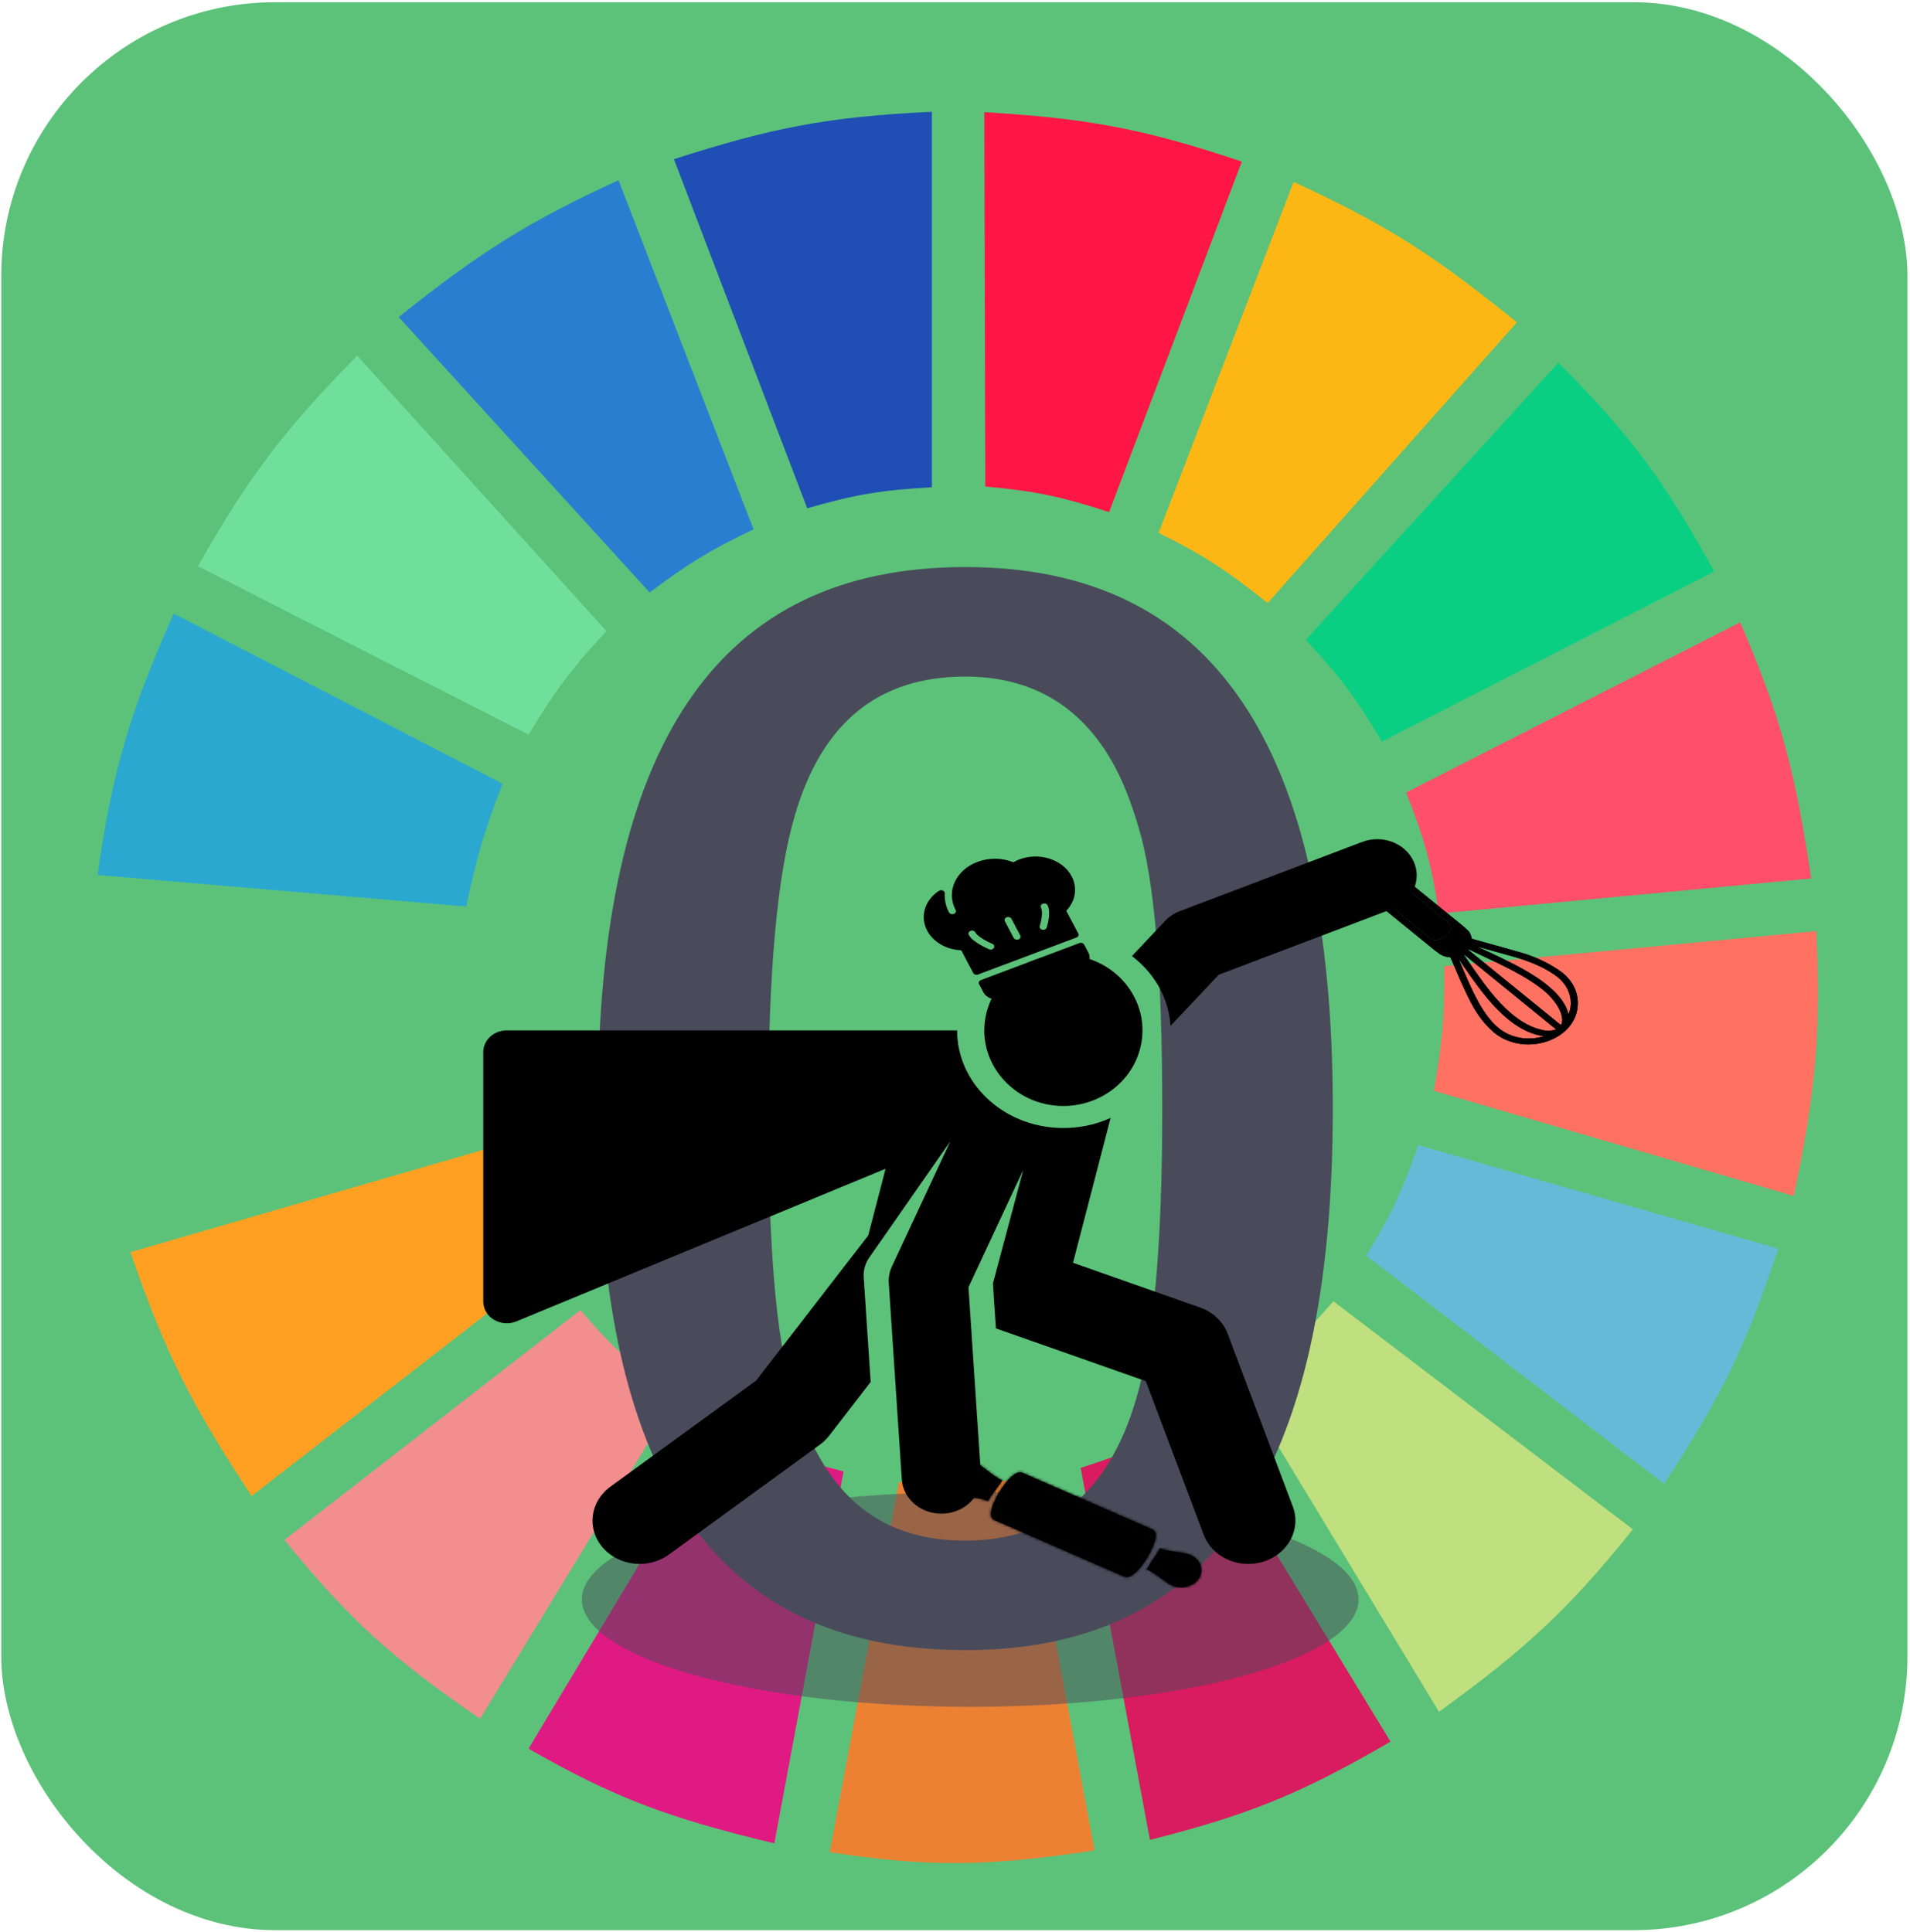 <svg width="687" height="695" viewBox="0 0 687 695" fill="none" xmlns="http://www.w3.org/2000/svg">
<rect x="0.449" y="0.799" width="685.626" height="693.507" rx="98.51" fill="#5CC279"/>
<g clip-path="url(#clip0)">
<path d="M290.345 182.841L242.406 57.257C277.217 46.08 297.373 41.991 335.171 40.218V175.268C317.205 176.276 307.362 177.897 290.345 182.841Z" fill="#1F4EB4"/>
<path d="M354.397 175.006L354.029 40.349C390.48 42.556 410.741 46.058 446.658 58.13L398.924 184.216C381.795 178.632 372.032 176.571 354.397 175.006Z" fill="#FF1546"/>
<path d="M416.729 191.676L465.29 65.461C499.816 81.214 516.964 92.816 545.603 115.947L455.951 216.919C441.932 205.714 433.548 199.974 416.729 191.676Z" fill="#FDB714"/>
<path d="M469.646 230.172L560.543 130.462C587.208 157.203 599.113 173.845 616.575 205.56L497.04 266.774C487.808 251.279 481.935 243.168 469.646 230.172Z" fill="#0ACF83"/>
<path d="M505.756 285.076L625.914 223.861C640.803 258.252 645.887 278.59 651.439 315.998L517.585 328.62C514.96 311.159 512.368 301.634 505.756 285.076Z" fill="#FF4F6A"/>
<path d="M515.715 392.359C518.712 375.592 519.667 365.848 519.45 347.552L653.305 334.931C654.967 371.617 653.141 392.465 645.211 430.223L515.715 392.359Z" fill="#FF7262"/>
<path d="M491.434 451.68C500.211 437.264 504.343 428.595 510.111 411.922L639.608 449.156C628.021 484.179 619.029 502.696 598.517 533.72L491.434 451.68Z" fill="#65BBD7"/>
<path d="M587.317 550.128L479.611 468.088C467.777 481.583 460.665 488.459 447.236 499.642L517.588 615.76C548.743 593.181 564.189 578.944 587.317 550.128Z" fill="#C0DF7E"/>
<path d="M500.149 626.488L429.797 511.001C414.534 518.714 405.595 522.528 388.707 528.04L413.61 661.828C449.288 652.834 468.248 645.059 500.149 626.488Z" fill="#D91B5F"/>
<path d="M323.337 533.089C341.083 534.251 351.034 533.904 368.785 531.827L393.688 665.615C355.625 671.35 334.71 671.821 298.434 666.246L323.337 533.089Z" fill="#EC8134"/>
<path d="M190.111 629.012L259.84 512.894C275.649 521.163 285.239 524.682 303.421 529.302L278.518 663.09C240.874 654.048 221.289 646.9 190.111 629.012Z" fill="#E01A83"/>
<path d="M102.322 553.914L208.783 471.243C220.655 485.212 228.376 491.876 243.025 502.797L172.674 618.284C141.88 596.999 126.108 583.334 102.322 553.914Z" fill="#F28E8E"/>
<path d="M90.499 538.137C69.322 505.985 59.44 486.952 46.918 450.418L175.169 413.184C181.575 430.434 186.433 439.77 196.337 456.097L90.499 538.137Z" fill="#FFA023"/>
<path d="M41.932 431.485C33.693 394.963 31.461 373.777 33.216 334.3L165.825 346.921C165.486 366.472 166.53 376.635 170.183 393.621L41.932 431.485Z" fill="#5CC279"/>
<path d="M35.082 314.736L167.692 326.096C171.371 308.699 174.129 299.016 180.766 281.92L62.476 220.706C46.754 256.166 40.52 276.696 35.082 314.736Z" fill="#2AA8D0"/>
<path d="M71.191 203.667C89.728 171.033 102.355 154.526 128.469 127.938L218.12 227.017C205.989 239.983 199.87 248.155 190.104 264.25L71.191 203.667Z" fill="#70DF9C"/>
<path d="M233.684 213.133C247.134 202.995 255.227 197.92 271.039 190.414L222.478 64.83C190.878 79.344 173.528 89.97 143.41 114.054L233.684 213.133Z" fill="#2A7ED0"/>
<ellipse opacity="0.5" cx="348.98" cy="575.339" rx="139.691" ry="38.649" fill="#494B5B"/>
<path fill-rule="evenodd" clip-rule="evenodd" d="M347.202 203.975C258.257 203.975 215.02 267.469 215.02 398.086C215.02 496.607 235.589 593.58 347.202 593.58C436.147 593.58 479.384 529.904 479.384 398.915C479.384 267.741 436.147 203.975 347.202 203.975ZM284.87 500.198C294.095 530.91 310.378 554.181 347.202 554.181C378.07 554.181 398.734 537.072 408.622 503.333C414.962 482.137 418.045 447.98 418.045 398.915C418.045 349.827 415.261 316.697 409.531 297.623C405.06 282.786 393.182 243.374 347.202 243.374C316.292 243.374 295.745 259.579 285.908 293.291C279.564 314.619 276.359 349.786 276.359 398.916C276.359 448.067 279.144 481.199 284.87 500.198Z" fill="#494B5B"/>
<path fill-rule="evenodd" clip-rule="evenodd" d="M562.027 349.928C557.657 346.695 552.571 344.225 547.063 342.659L544.426 341.886L529.376 337.686C529.246 336.603 528.774 335.569 528.009 334.693L526.268 333.137L525.978 332.902C525.252 332.314 524.847 331.986 524.443 331.657C523.933 331.244 523.423 330.829 522.273 329.893C522.269 329.89 522.265 329.887 522.261 329.884C522.26 329.884 522.259 329.883 522.259 329.882C519.993 328.04 515.254 324.186 503.209 314.397C501.363 312.789 498.625 312.159 496.066 312.753C493.508 313.347 491.538 315.071 490.929 317.249C490.319 319.426 491.167 321.711 493.141 323.206C493.141 323.206 493.297 323.334 494.267 324.122C496.258 325.74 501.676 330.142 516.2 341.945L518.122 343.344C519.184 343.946 520.416 344.3 521.692 344.37C522.177 345.48 522.676 346.643 523.189 347.84L523.191 347.846C523.348 348.211 523.506 348.579 523.665 348.95C524.784 351.557 525.97 354.288 527.226 356.94L528.279 359.094C529.32 361.255 530.537 363.351 531.922 365.369C533.451 367.581 535.299 369.624 537.423 371.453C548.786 380.708 567.831 373.883 567.539 360.548C567.459 356.529 565.474 352.704 562.027 349.928ZM526.88 338.317C526.869 339.911 525.73 341.345 523.986 341.961C522.243 342.578 520.231 342.257 518.875 341.146C518.86 341.134 518.852 341.128 518.847 341.124C518.842 341.12 518.84 341.119 518.838 341.117C518.825 341.109 518.795 341.091 517.722 340.22C521.016 339.499 523.547 337.273 524.263 334.468C525.403 335.392 525.391 335.389 525.389 335.389C525.389 335.389 525.39 335.39 525.4 335.398C525.405 335.402 525.413 335.408 525.424 335.417C526.362 336.173 526.888 337.222 526.88 338.317ZM559.733 370.308C557.95 370.891 555.976 370.908 554.179 370.354C543.166 367.713 534.51 355.089 528.161 345.829L528.16 345.828C528.159 345.827 528.159 345.826 528.158 345.825C527.55 344.938 526.963 344.082 526.397 343.269C526.401 343.267 526.404 343.264 526.406 343.261C526.408 343.258 526.41 343.256 526.413 343.254C526.464 343.223 526.723 343.435 531.798 347.574C536.284 351.233 544.535 357.962 559.733 370.308ZM561.487 368.767L528.189 341.719C528.199 341.707 528.208 341.694 528.219 341.682C528.228 341.67 528.238 341.659 528.248 341.647C528.281 341.607 528.315 341.567 528.345 341.525C529.719 342.18 531.116 342.834 532.522 343.493C540.644 347.3 549.055 351.242 554.997 356.077C560.358 360.441 563.029 365.882 561.487 368.767ZM499.063 325.057C497.257 323.59 499.524 319.649 503.201 318.919C504.033 318.696 504.943 318.845 505.616 319.315C521.146 331.943 521.152 331.948 521.195 331.984C521.201 331.988 521.207 331.993 521.243 332.023C521.663 332.374 521.892 332.856 521.875 333.355C521.947 336.306 517.229 339.409 514.687 337.761L499.063 325.057ZM494.735 316.006C496.568 314.424 499.575 314.391 501.455 315.934L502.583 316.851C499.304 317.589 496.778 319.794 496.017 322.582L494.897 321.672C493 320.144 492.928 317.61 494.735 316.006ZM539.176 369.915C533.237 365.123 529.478 356.295 525.807 347.671L525.806 347.669C525.805 347.668 525.805 347.667 525.804 347.666C525.424 346.773 525.045 345.882 524.664 344.998C525.14 345.682 525.631 346.395 526.137 347.129L526.137 347.13C533.006 357.099 542.582 371 555.266 372.734C549.709 374.513 543.433 373.413 539.176 369.915ZM553.378 347.382C555.863 348.501 558.176 349.873 560.265 351.467C564.565 354.925 566.098 360.171 564.196 364.918C561.807 354.758 546.38 347.542 534.696 342.076C533.508 341.521 532.359 340.983 531.266 340.463L544.323 344.105C547.455 344.963 550.488 346.06 553.383 347.383L553.378 347.382Z" fill="black"/>
<path d="M499.063 325.057C497.257 323.59 499.524 319.649 503.201 318.919C504.033 318.696 504.943 318.845 505.616 319.315C521.146 331.943 521.152 331.948 521.195 331.984C521.201 331.988 521.207 331.993 521.243 332.023C521.663 332.374 521.892 332.856 521.875 333.355C521.947 336.306 517.229 339.409 514.687 337.761L499.063 325.057Z" fill="black"/>
<path d="M494.735 316.006C496.568 314.424 499.575 314.391 501.455 315.934L502.583 316.851C499.304 317.589 496.778 319.794 496.017 322.582L494.897 321.672C493 320.144 492.928 317.61 494.735 316.006Z" fill="black"/>
<path fill-rule="evenodd" clip-rule="evenodd" d="M503.209 314.397C501.363 312.789 498.625 312.159 496.066 312.753C493.508 313.347 491.538 315.071 490.929 317.249C490.319 319.426 491.167 321.711 493.141 323.206C493.141 323.206 493.297 323.334 494.267 324.122C496.258 325.74 501.676 330.142 516.2 341.945L518.122 343.344C519.184 343.946 520.416 344.3 521.692 344.37C522.177 345.48 522.676 346.643 523.189 347.84L523.191 347.846C523.348 348.211 523.506 348.579 523.665 348.95C524.784 351.557 525.97 354.288 527.226 356.94L528.279 359.094C529.32 361.255 530.537 363.351 531.922 365.369C533.451 367.581 535.299 369.624 537.423 371.453C548.786 380.708 567.831 373.883 567.539 360.548C567.459 356.529 565.474 352.704 562.027 349.928C557.657 346.695 552.571 344.225 547.063 342.659L544.426 341.886L529.376 337.686C529.246 336.603 528.774 335.569 528.009 334.693L526.268 333.137L525.978 332.902C525.252 332.314 524.847 331.986 524.443 331.657C523.933 331.244 523.423 330.829 522.273 329.893L522.261 329.884L522.259 329.882C519.993 328.04 515.254 324.186 503.209 314.397ZM523.986 341.961C525.73 341.345 526.869 339.911 526.88 338.317C526.888 337.222 526.362 336.173 525.424 335.417L525.4 335.398C525.39 335.39 525.389 335.389 525.389 335.389C525.39 335.388 525.437 335.419 524.263 334.468C525.403 335.392 525.391 335.389 525.389 335.389C525.389 335.389 525.39 335.39 525.4 335.398L525.424 335.417C526.362 336.173 526.888 337.222 526.88 338.317C526.869 339.911 525.73 341.345 523.986 341.961C522.243 342.578 520.231 342.257 518.875 341.146C518.86 341.134 518.852 341.128 518.847 341.124C518.842 341.12 518.84 341.119 518.838 341.117C518.825 341.109 518.795 341.091 517.722 340.22C521.016 339.499 523.547 337.273 524.263 334.468C525.437 335.419 525.39 335.388 525.389 335.389C525.391 335.389 525.403 335.392 524.263 334.468C523.547 337.273 521.016 339.499 517.722 340.22C518.795 341.091 518.825 341.109 518.838 341.117C518.84 341.119 518.842 341.12 518.847 341.124C518.852 341.128 518.86 341.134 518.875 341.146C520.231 342.257 522.243 342.578 523.986 341.961ZM554.179 370.354C555.976 370.908 557.95 370.891 559.733 370.308C544.535 357.962 536.284 351.233 531.798 347.574C526.723 343.435 526.464 343.223 526.413 343.254C526.41 343.256 526.408 343.258 526.406 343.261C526.404 343.264 526.401 343.267 526.397 343.269C526.963 344.082 527.55 344.938 528.158 345.825L528.16 345.828L528.161 345.829C534.51 355.089 543.166 367.713 554.179 370.354ZM528.189 341.719L561.487 368.767C563.029 365.882 560.358 360.441 554.997 356.077C549.055 351.242 540.644 347.3 532.522 343.493C531.116 342.834 529.719 342.18 528.345 341.525C528.315 341.567 528.281 341.607 528.248 341.647L528.219 341.682C528.208 341.694 528.199 341.707 528.189 341.719ZM503.201 318.919C499.524 319.649 497.257 323.59 499.063 325.057L514.687 337.761C517.229 339.409 521.947 336.306 521.875 333.355C521.892 332.856 521.663 332.374 521.243 332.023C521.207 331.993 521.201 331.988 521.195 331.984C521.152 331.948 521.146 331.943 505.616 319.315C504.943 318.845 504.033 318.696 503.201 318.919ZM501.455 315.934C499.575 314.391 496.568 314.424 494.735 316.006C492.928 317.61 493 320.144 494.897 321.672L496.017 322.582C496.778 319.794 499.304 317.589 502.583 316.851L501.455 315.934ZM539.176 369.915C543.433 373.413 549.709 374.513 555.266 372.734C542.582 371 533.006 357.099 526.137 347.13L526.137 347.129C525.631 346.395 525.14 345.682 524.664 344.998C525.045 345.882 525.424 346.773 525.804 347.666L525.806 347.669L525.807 347.671C529.478 356.295 533.237 365.123 539.176 369.915ZM560.265 351.467C558.176 349.873 555.863 348.501 553.378 347.382L553.383 347.383C550.488 346.06 547.455 344.963 544.323 344.105L531.266 340.463C532.359 340.983 533.508 341.521 534.696 342.076C546.38 347.542 561.807 354.758 564.196 364.918C566.098 360.171 564.565 354.925 560.265 351.467Z" fill="black"/>
<path d="M441.587 479.768C439.95 475.424 436.306 471.966 431.631 470.321L385.947 454.239L399.47 402.133C394.092 404.572 388.089 405.89 381.727 405.765C360.498 405.346 344.219 389.363 344.258 370.642H182.299C177.621 370.64 173.826 374.126 173.826 378.426V468.21C173.826 473.859 180.17 477.627 185.778 475.308L318.52 420.421L312.299 444.399L271.978 496.606L219.541 534.783C212.203 540.128 210.968 549.924 216.784 556.667C222.582 563.387 233.245 564.559 240.606 559.199L294.939 519.64C296.199 518.725 297.308 517.647 298.236 516.444L313.165 497.119L310.831 462.034C310.962 460.977 309.601 456.748 312.658 452.37L341.837 410.503L320.805 455.578C319.929 457.457 319.544 459.497 319.68 461.538L324.376 532.199C324.855 539.378 331.565 544.913 339.48 544.475C347.34 544.033 353.322 537.822 352.841 530.601L348.349 463.042L368.049 420.825L357.14 461.698L357.434 466.132L358.213 477.836L412.126 496.815L432.96 552.087C436.019 560.207 445.668 564.53 454.53 561.711C463.379 558.896 468.068 550.023 465.004 541.894L441.587 479.768Z" fill="black"/>
<path d="M508.487 309.919C505.486 303.269 497.18 300.111 489.933 302.862L424.373 327.747C422.324 328.524 420.505 329.732 419.055 331.269L407.139 343.923C415.077 349.91 420.431 358.949 421.013 369.044L438.347 350.638L500.793 326.935C508.04 324.184 511.485 316.566 508.487 309.919Z" fill="black"/>
<path d="M382.507 397.833C395.373 397.833 407.035 389.431 410.148 376.947C414.404 359.881 400.86 343.452 382.459 343.452C369.593 343.455 357.931 351.856 354.815 364.338C350.564 381.389 364.089 397.833 382.507 397.833Z" fill="black"/>
<path d="M388.24 339.234L352.813 352.553C352.161 352.798 351.868 353.442 352.158 353.992L353.689 356.898C354.262 357.985 355.303 358.818 356.619 359.244C357.937 359.671 359.371 359.639 360.66 359.155L388.815 348.57C391.473 347.571 392.671 344.935 391.486 342.694L389.948 339.786C389.657 339.235 388.893 338.988 388.24 339.234Z" fill="black"/>
<path d="M366.663 309.137C365.94 309.409 365.229 309.75 364.508 310.169C360.4 308.528 355.727 308.473 351.563 310.038C343.747 312.977 340.223 320.728 343.708 327.319C343.999 327.869 343.706 328.514 343.054 328.759C342.402 329.004 341.636 328.757 341.346 328.207C340.206 326.051 339.691 323.743 339.816 321.349C339.838 320.923 339.564 320.526 339.116 320.331C338.668 320.138 338.125 320.181 337.726 320.442C332.568 323.844 330.821 329.727 333.476 334.748C335.665 338.888 340.423 341.61 345.754 341.837L350.058 350.005C350.197 350.268 350.455 350.476 350.776 350.58C351.097 350.683 351.452 350.676 351.766 350.558L387.188 337.241C387.841 336.996 388.133 336.351 387.842 335.801L383.517 327.622C386.861 324.128 387.631 319.334 385.45 315.208C382.255 309.167 373.828 306.444 366.663 309.137ZM357.49 340.971C357.35 341.206 357.124 341.38 356.861 341.478C356.52 341.607 356.115 341.61 355.754 341.459C355.152 341.203 349.831 338.899 348.448 336.283C348.157 335.733 348.45 335.089 349.103 334.843C349.756 334.598 350.52 334.844 350.811 335.395C351.573 336.837 354.958 338.682 356.912 339.507C357.551 339.778 357.81 340.433 357.49 340.971ZM366.964 336.486C367.255 337.037 366.962 337.681 366.309 337.926C365.657 338.172 364.893 337.925 364.602 337.374L361.442 331.398C361.151 330.848 361.443 330.204 362.096 329.958C362.749 329.713 363.513 329.96 363.804 330.51L366.964 336.486L366.964 336.486ZM376.48 333.666C376.373 333.994 376.101 334.245 375.759 334.374C375.495 334.473 375.191 334.499 374.891 334.429C374.203 334.27 373.797 333.67 373.985 333.09C374.562 331.309 375.195 327.95 374.435 326.513C374.144 325.963 374.437 325.319 375.09 325.073C375.742 324.828 376.506 325.075 376.797 325.625C378.18 328.241 376.658 333.118 376.48 333.666Z" fill="black"/>
<mask id="path-27-inside-1" fill="white">
<path d="M387.35 559.734L388.36 557.793L375.836 552.331L375.217 553.252L374.598 554.173L387.35 559.734Z"/>
<path d="M379.249 534.775L379.145 537.11L400.938 546.61L403.043 545.151L379.249 534.775Z"/>
<path d="M356.567 538.049L359.275 534.332C359.06 534.234 358.815 534.048 358.575 533.865C358.379 533.717 358.187 533.571 358.018 533.478L355.129 537.557C355.62 537.705 356.101 537.868 356.567 538.049Z"/>
<path fill-rule="evenodd" clip-rule="evenodd" d="M346.255 537.887C347.129 538.081 348.094 538.252 349.092 538.43C351.23 538.81 353.521 539.218 355.403 539.927L356.567 538.049C356.101 537.868 355.62 537.705 355.129 537.557C353.317 537.012 351.374 536.667 349.588 536.351C348.621 536.18 347.701 536.017 346.873 535.834C345.456 535.523 344.279 534.682 343.674 533.549C343.069 532.416 343.101 531.114 343.762 530.009C344.425 528.906 345.644 528.122 347.076 527.877C348.507 527.632 349.995 527.954 351.12 528.751C351.781 529.219 352.479 529.762 353.212 530.333C354.706 531.496 356.24 532.499 358.018 533.478C358.187 533.571 358.379 533.717 358.575 533.865C358.815 534.048 359.06 534.234 359.275 534.332L360.535 532.505C358.568 531.633 356.649 530.138 354.873 528.755C354.125 528.172 353.402 527.609 352.712 527.12C350.401 525.489 347.16 525.217 344.535 526.434C341.911 527.651 340.436 530.11 340.816 532.637C341.195 535.163 343.351 537.245 346.255 537.887ZM358.249 538.83C358.932 537.461 359.727 536.136 360.63 534.862L362.02 533.03C364.344 530.24 366.281 529.131 367.772 529.767L379.249 534.775L379.145 537.11L366.849 531.744C365.503 532.552 364.389 533.606 363.588 534.829C362.126 536.737 360.905 538.772 359.949 540.9C359.253 542.168 358.903 543.554 358.924 544.955L375.836 552.331L375.217 553.252L374.598 554.173L357.593 546.757C356.104 546.094 356.028 544.103 357.32 540.867L358.249 538.83ZM404.354 567.15L387.35 559.734L388.36 557.793L405.294 565.178C406.072 564.896 408.268 562.936 410.554 559.141C412.841 555.346 413.407 552.669 413.22 551.967L400.938 546.61L403.043 545.151L414.537 550.163C416.357 550.969 415.793 553.649 414.819 556.059L413.897 558.091C413.206 559.458 412.41 560.784 411.515 562.062L410.121 563.892C408.823 565.466 406.387 568.022 404.354 567.15Z"/>
<path d="M347.076 527.877C345.644 528.122 344.425 528.906 343.762 530.009C343.101 531.114 343.069 532.416 343.674 533.549C344.279 534.682 345.456 535.523 346.873 535.834C347.701 536.017 348.621 536.18 349.588 536.351C351.374 536.667 353.317 537.012 355.129 537.557L358.018 533.478C356.24 532.499 354.706 531.496 353.212 530.333C352.479 529.762 351.781 529.219 351.12 528.751C349.995 527.954 348.507 527.632 347.076 527.877Z"/>
<path d="M410.554 559.141C412.841 555.346 413.407 552.669 413.22 551.967L400.938 546.61L379.145 537.11L366.849 531.744C365.503 532.552 364.389 533.606 363.588 534.829C362.126 536.737 360.905 538.772 359.949 540.9C359.253 542.168 358.903 543.554 358.924 544.955L375.836 552.331L388.36 557.793L405.294 565.178C406.072 564.896 408.268 562.936 410.554 559.141Z"/>
</mask>
<path d="M387.35 559.734L388.36 557.793L375.836 552.331L375.217 553.252L374.598 554.173L387.35 559.734Z" fill="black"/>
<path d="M379.249 534.775L379.145 537.11L400.938 546.61L403.043 545.151L379.249 534.775Z" fill="black"/>
<path d="M356.567 538.049L359.275 534.332C359.06 534.234 358.815 534.048 358.575 533.865C358.379 533.717 358.187 533.571 358.018 533.478L355.129 537.557C355.62 537.705 356.101 537.868 356.567 538.049Z" fill="black"/>
<path fill-rule="evenodd" clip-rule="evenodd" d="M346.255 537.887C347.129 538.081 348.094 538.252 349.092 538.43C351.23 538.81 353.521 539.218 355.403 539.927L356.567 538.049C356.101 537.868 355.62 537.705 355.129 537.557C353.317 537.012 351.374 536.667 349.588 536.351C348.621 536.18 347.701 536.017 346.873 535.834C345.456 535.523 344.279 534.682 343.674 533.549C343.069 532.416 343.101 531.114 343.762 530.009C344.425 528.906 345.644 528.122 347.076 527.877C348.507 527.632 349.995 527.954 351.12 528.751C351.781 529.219 352.479 529.762 353.212 530.333C354.706 531.496 356.24 532.499 358.018 533.478C358.187 533.571 358.379 533.717 358.575 533.865C358.815 534.048 359.06 534.234 359.275 534.332L360.535 532.505C358.568 531.633 356.649 530.138 354.873 528.755C354.125 528.172 353.402 527.609 352.712 527.12C350.401 525.489 347.16 525.217 344.535 526.434C341.911 527.651 340.436 530.11 340.816 532.637C341.195 535.163 343.351 537.245 346.255 537.887ZM358.249 538.83C358.932 537.461 359.727 536.136 360.63 534.862L362.02 533.03C364.344 530.24 366.281 529.131 367.772 529.767L379.249 534.775L379.145 537.11L366.849 531.744C365.503 532.552 364.389 533.606 363.588 534.829C362.126 536.737 360.905 538.772 359.949 540.9C359.253 542.168 358.903 543.554 358.924 544.955L375.836 552.331L375.217 553.252L374.598 554.173L357.593 546.757C356.104 546.094 356.028 544.103 357.32 540.867L358.249 538.83ZM404.354 567.15L387.35 559.734L388.36 557.793L405.294 565.178C406.072 564.896 408.268 562.936 410.554 559.141C412.841 555.346 413.407 552.669 413.22 551.967L400.938 546.61L403.043 545.151L414.537 550.163C416.357 550.969 415.793 553.649 414.819 556.059L413.897 558.091C413.206 559.458 412.41 560.784 411.515 562.062L410.121 563.892C408.823 565.466 406.387 568.022 404.354 567.15Z" fill="black"/>
<path d="M347.076 527.877C345.644 528.122 344.425 528.906 343.762 530.009C343.101 531.114 343.069 532.416 343.674 533.549C344.279 534.682 345.456 535.523 346.873 535.834C347.701 536.017 348.621 536.18 349.588 536.351C351.374 536.667 353.317 537.012 355.129 537.557L358.018 533.478C356.24 532.499 354.706 531.496 353.212 530.333C352.479 529.762 351.781 529.219 351.12 528.751C349.995 527.954 348.507 527.632 347.076 527.877Z" fill="black"/>
<path d="M410.554 559.141C412.841 555.346 413.407 552.669 413.22 551.967L400.938 546.61L379.145 537.11L366.849 531.744C365.503 532.552 364.389 533.606 363.588 534.829C362.126 536.737 360.905 538.772 359.949 540.9C359.253 542.168 358.903 543.554 358.924 544.955L375.836 552.331L388.36 557.793L405.294 565.178C406.072 564.896 408.268 562.936 410.554 559.141Z" fill="black"/>
<path d="M413.22 551.967L432.867 548.758L430.276 539.004L420.475 534.73L413.22 551.967ZM405.294 565.178L398.039 582.415L406.076 585.92L413.874 583.09L405.294 565.178ZM388.36 557.793L395.615 540.556L395.614 540.555L388.36 557.793ZM379.145 537.11L371.885 554.345L371.894 554.349L379.145 537.11ZM358.924 544.955L338.651 543.675L338.839 556.596L351.668 562.191L358.924 544.955ZM359.949 540.9L378.121 550.728L378.443 550.141L378.718 549.53L359.949 540.9ZM363.588 534.829L380.347 546.826L380.734 546.32L381.083 545.788L363.588 534.829ZM366.849 531.744L374.109 514.509L363.889 510.05L355.006 515.382L366.849 531.744ZM343.762 530.009L325.926 519.594L325.914 519.614L325.902 519.634L343.762 530.009ZM351.12 528.751L339.796 543.692L339.811 543.703L339.825 543.713L351.12 528.751ZM346.873 535.834L349.95 517.239L349.941 517.237L346.873 535.834ZM343.674 533.549L361.639 526.085L343.674 533.549ZM349.588 536.351L351.757 517.575L351.757 517.575L349.588 536.351ZM353.212 530.333L365.356 516.002L365.356 516.002L353.212 530.333ZM375.217 553.252L357.838 542.119L357.838 542.119L375.217 553.252ZM355.129 537.557L350.404 555.723L350.404 555.723L355.129 537.557ZM358.575 533.865L346.642 548.359L346.642 548.359L358.575 533.865ZM393.573 555.176C393.251 553.963 393.115 552.953 393.051 552.27C392.985 551.56 392.974 550.967 392.98 550.527C392.993 549.667 393.074 549.016 393.131 548.645C393.245 547.899 393.384 547.479 393.399 547.431C393.444 547.294 393.302 547.759 392.725 548.716L428.384 569.566C430.093 566.728 431.377 563.956 432.23 561.357C432.65 560.077 433.038 558.62 433.277 557.056C433.406 556.21 433.948 552.825 432.867 548.758L393.573 555.176ZM392.725 548.716C392.134 549.697 391.713 550.171 391.666 550.221C391.633 550.257 391.818 550.05 392.251 549.701C392.468 549.527 392.866 549.22 393.434 548.86C393.725 548.676 394.122 548.439 394.616 548.182C395.093 547.935 395.804 547.596 396.714 547.265L413.874 583.09C417.08 581.927 419.271 580.179 419.994 579.597C421.129 578.683 422.152 577.696 423.051 576.732C424.867 574.784 426.688 572.38 428.384 569.566L392.725 548.716ZM412.549 547.941L395.615 540.556L381.105 575.03L398.039 582.415L412.549 547.941ZM393.682 563.847L405.965 569.204L420.475 534.73L408.193 529.373L393.682 563.847ZM383.092 535.095L366.18 527.718L351.668 562.191L368.58 569.568L383.092 535.095ZM379.196 546.235C379.222 548.014 378.773 549.539 378.121 550.728L341.776 531.072C339.734 534.796 338.584 539.093 338.651 543.675L379.196 546.235ZM378.718 549.53C379.123 548.629 379.662 547.719 380.347 546.826L346.83 522.833C344.589 525.755 342.688 528.914 341.18 532.27L378.718 549.53ZM381.083 545.788C380.387 546.851 379.533 547.602 378.692 548.107L355.006 515.382C351.473 517.502 348.391 520.361 346.094 523.871L381.083 545.788ZM359.589 548.979L371.885 554.345L386.405 519.876L374.109 514.509L359.589 548.979ZM361.597 540.424C359.418 544.046 355.854 546.074 352.229 546.693L341.922 509.061C335.435 510.17 329.432 513.766 325.926 519.594L361.597 540.424ZM352.229 546.693C348.6 547.313 343.981 546.658 339.796 543.692L362.443 513.81C356.008 509.25 348.414 507.951 341.922 509.061L352.229 546.693ZM349.941 517.237C354.176 518.168 358.93 521.014 361.639 526.085L325.709 541.013C329.628 548.35 336.736 552.877 343.804 554.431L349.941 517.237ZM361.639 526.085C364.396 531.247 363.883 536.601 361.621 540.384L325.902 519.634C322.319 525.627 321.742 533.585 325.709 541.013L361.639 526.085ZM399.402 539.444L399.506 537.109L358.993 532.441L358.889 534.776L399.402 539.444ZM405.695 569.239L406.705 567.298L370.015 548.287L369.005 550.229L405.695 569.239ZM413.782 562.326L415.887 560.867L390.199 529.435L388.093 530.894L413.782 562.326ZM343.796 554.43C345.164 554.731 346.568 554.976 347.419 555.127L351.757 517.575C350.675 517.383 350.237 517.302 349.95 517.239L343.796 554.43ZM365.356 516.002C364.725 515.51 363.591 514.621 362.414 513.79L339.825 543.713C339.972 543.816 340.233 544.014 341.068 544.664L365.356 516.002ZM391.976 565.306L392.595 564.385L357.838 542.119L357.219 543.04L391.976 565.306ZM392.595 564.385L393.214 563.464L358.457 541.198L357.838 542.119L392.595 564.385ZM395.614 540.555L383.09 535.094L368.582 569.569L381.106 575.03L395.614 540.555ZM371.894 554.349L393.686 563.848L408.189 529.372L386.397 519.872L371.894 554.349ZM347.419 555.127C348.36 555.293 348.978 555.404 349.546 555.522C350.096 555.636 350.345 555.706 350.404 555.723L359.854 519.391C356.561 518.399 353.304 517.849 351.757 517.575L347.419 555.127ZM350.404 555.723C350.424 555.729 350.338 555.705 350.17 555.639L362.964 520.458C361.864 520.031 360.816 519.681 359.854 519.391L350.404 555.723ZM367.158 517.168C366.35 516.723 365.832 516.372 365.356 516.002L341.068 544.664C343.58 546.62 346.131 548.274 348.878 549.787L367.158 517.168ZM372.272 549.031L375.161 544.952L340.875 522.004L337.986 526.083L372.272 549.031ZM348.878 549.787C348.329 549.485 347.893 549.213 347.596 549.02C347.294 548.824 347.059 548.66 346.914 548.557C346.673 548.385 346.485 548.24 346.642 548.359L370.508 519.372C370.469 519.342 370.088 519.05 369.659 518.745C369.25 518.453 368.35 517.825 367.158 517.168L348.878 549.787ZM346.642 548.359C346.675 548.384 347.217 548.802 347.838 549.23C348.401 549.619 349.799 550.563 351.709 551.43L366.84 517.233C367.758 517.649 368.476 518.053 368.948 518.335C369.431 518.624 369.803 518.874 370.03 519.03C370.415 519.296 370.714 519.528 370.508 519.372L346.642 548.359ZM346.255 537.887L352.457 500.707L352.447 500.705L346.255 537.887ZM357.32 540.867L319.862 523.429L319.521 524.175L319.217 524.937L357.32 540.867ZM357.593 546.757L342.767 581.091L342.925 581.161L343.083 581.23L357.593 546.757ZM374.598 554.173L360.088 588.646L360.088 588.646L374.598 554.173ZM387.35 559.734L401.86 525.26L401.86 525.26L387.35 559.734ZM404.354 567.15L389.844 601.624L389.968 601.678L390.092 601.731L404.354 567.15ZM410.121 563.892L442.887 588.827L443.303 588.323L443.699 587.803L410.121 563.892ZM414.819 556.059L452.309 573.427L452.602 572.781L452.868 572.122L414.819 556.059ZM414.537 550.163L429.273 515.789L429.16 515.739L429.047 515.69L414.537 550.163ZM403.043 545.151L417.553 510.677L417.552 510.676L403.043 545.151ZM379.249 534.775L364.731 569.245L364.74 569.249L379.249 534.775ZM367.772 529.767L382.29 495.296L382.117 495.221L381.943 495.147L367.772 529.767ZM362.02 533.03L329.365 507.96L328.866 508.559L328.396 509.179L362.02 533.03ZM352.712 527.12L375.328 497.216L375.309 497.203L375.289 497.189L352.712 527.12ZM340.816 532.637L380.957 530.305L380.957 530.305L340.816 532.637ZM411.515 562.062L445.093 585.974L445.51 585.427L445.905 584.864L411.515 562.062ZM413.897 558.091L450.771 576.744L451.092 576.108L451.387 575.459L413.897 558.091ZM360.63 534.862L327.005 511.012L326.671 511.452L326.352 511.902L360.63 534.862ZM358.249 538.83L321.291 520.346L321.032 520.865L320.791 521.392L358.249 538.83ZM349.092 538.43L353.463 500.884L353.463 500.884L349.092 538.43ZM354.873 528.755L379.168 500.098L379.168 500.098L354.873 528.755ZM355.403 539.927L343.048 575.275L374.688 587.193L390.838 561.143L355.403 539.927ZM356.567 538.049L322.545 514.733L321.799 515.757L321.132 516.833L356.567 538.049ZM359.275 534.332L393.297 557.647L393.553 557.296L393.799 556.938L359.275 534.332ZM360.535 532.505L395.06 555.111L420.543 518.176L375.279 498.133L360.535 532.505ZM319.217 524.937C317.995 527.999 315.522 534.766 315.9 543.288C316.106 547.926 317.234 555.006 321.738 562.584C326.64 570.832 334.125 577.244 342.767 581.091L372.42 512.422C380.317 515.938 387.234 521.852 391.743 529.439C395.854 536.357 396.765 542.613 396.927 546.266C397.091 549.966 396.569 552.71 396.258 554.053C395.919 555.511 395.555 556.466 395.423 556.796L319.217 524.937ZM343.083 581.23L360.088 588.646L389.108 519.699L372.104 512.283L343.083 581.23ZM372.839 594.208L389.844 601.624L418.865 532.676L401.86 525.26L372.839 594.208ZM390.092 601.731C413.637 611.834 431.195 599.295 433.508 597.655C438.463 594.143 441.754 590.201 442.887 588.827L377.355 538.956C377.452 538.838 377.769 538.457 378.285 537.935C378.74 537.476 379.821 536.424 381.518 535.221C382.995 534.174 386.572 531.828 392.098 530.364C398.11 528.771 407.836 527.943 418.616 532.569L390.092 601.731ZM452.868 572.122C453.773 569.883 456.014 564.093 456.255 556.768C456.466 550.383 454.739 527.06 429.273 515.789L399.8 584.537C389.724 580.078 382.449 572.346 378.579 564.06C375.255 556.945 375.107 550.968 375.196 548.251C375.295 545.25 375.814 543.082 376.073 542.116C376.365 541.026 376.649 540.294 376.77 539.995L452.868 572.122ZM429.047 515.69L417.553 510.677L388.532 579.624L400.026 584.637L429.047 515.69ZM393.768 500.304L382.29 495.296L353.254 564.237L364.731 569.245L393.768 500.304ZM381.943 495.147C363.682 487.358 348.633 493.333 342.267 496.954C335.865 500.594 331.637 505.233 329.365 507.96L394.675 558.099C394.511 558.297 393.996 558.9 393.112 559.708C392.281 560.468 390.639 561.858 388.15 563.273C383.707 565.8 370.37 571.539 353.6 564.386L381.943 495.147ZM375.289 497.189C358.808 485.556 338.866 485.125 324.338 491.861L364.732 561.007C355.453 565.31 341.995 565.423 330.135 557.052L375.289 497.189ZM324.338 491.861C309.686 498.655 297.587 514.415 300.674 534.968L380.957 530.305C383.285 545.805 374.136 556.647 364.732 561.007L324.338 491.861ZM300.674 534.968C303.885 556.355 321.783 571.025 340.063 575.069L352.447 500.705C364.92 503.464 378.504 513.971 380.957 530.305L300.674 534.968ZM445.905 584.864C447.711 582.284 449.34 579.574 450.771 576.744L377.023 539.438C377.072 539.341 377.109 539.284 377.126 539.261L445.905 584.864ZM326.352 511.902C324.46 514.572 322.764 517.391 321.291 520.346L395.208 557.315C395.1 557.532 394.995 557.699 394.907 557.823L326.352 511.902ZM353.463 500.884C353.204 500.838 353.009 500.803 352.825 500.77C352.646 500.738 352.518 500.714 352.422 500.696C352.209 500.656 352.257 500.663 352.457 500.707L340.053 575.067C342.015 575.501 343.947 575.838 344.721 575.975L353.463 500.884ZM330.096 557.024C329.963 556.93 329.875 556.865 329.842 556.841C329.809 556.816 329.811 556.818 329.862 556.856C329.913 556.895 329.992 556.956 330.116 557.052C330.245 557.152 330.384 557.26 330.579 557.412L379.168 500.098C378.614 499.666 377.034 498.423 375.328 497.216L330.096 557.024ZM401.86 525.26L389.108 519.699L360.088 588.646L372.839 594.208L401.86 525.26ZM417.552 510.676L393.759 500.3L364.74 569.249L388.534 579.625L417.552 510.676ZM367.759 504.578C361.199 502.107 354.508 501.07 353.463 500.884L344.721 575.975C345.292 576.077 345.61 576.134 345.89 576.187C346.151 576.236 346.21 576.25 346.144 576.236C346.08 576.222 345.776 576.153 345.303 576.021C344.836 575.89 344.051 575.653 343.048 575.275L367.759 504.578ZM390.838 561.143L392.002 559.265L321.132 516.833L319.968 518.711L390.838 561.143ZM330.579 557.412C331.25 557.935 337.707 563.296 345.791 566.876L375.279 498.133C376.669 498.749 377.737 499.334 378.442 499.748C379.15 500.163 379.638 500.493 379.86 500.646C380.082 500.8 380.16 500.863 380.019 500.756C379.855 500.632 379.652 500.474 379.168 500.098L330.579 557.412ZM393.799 556.938L395.06 555.111L326.01 509.898L324.75 511.725L393.799 556.938ZM394.778 558.305L395.707 556.268L320.791 521.392L319.862 523.429L394.778 558.305ZM394.254 558.713L395.645 556.88L328.396 509.179L327.005 511.012L394.254 558.713ZM390.589 561.365L393.297 557.647L325.253 511.016L322.545 514.733L390.589 561.365ZM443.699 587.803L445.093 585.974L377.937 538.151L376.543 539.98L443.699 587.803ZM451.387 575.459L452.309 573.427L377.329 538.691L376.407 540.723L451.387 575.459Z" fill="black" mask="url(#path-27-inside-1)"/>
<mask id="path-29-inside-2" fill="white">
<path d="M416.092 558.883L413.531 562.675C413.75 562.767 414.002 562.946 414.249 563.122C414.45 563.265 414.647 563.405 414.82 563.493L417.548 559.334C417.052 559.2 416.564 559.051 416.092 558.883Z"/>
<path fill-rule="evenodd" clip-rule="evenodd" d="M426.403 558.755C425.522 558.586 424.551 558.442 423.547 558.292C421.396 557.972 419.09 557.629 417.182 556.973L416.092 558.883C416.564 559.051 417.052 559.2 417.548 559.334C419.38 559.829 421.336 560.118 423.132 560.384C424.105 560.528 425.031 560.665 425.865 560.824C427.294 561.096 428.502 561.903 429.151 563.019C429.8 564.134 429.818 565.437 429.201 566.56C428.581 567.681 427.394 568.5 425.973 568.784C424.552 569.069 423.053 568.789 421.898 568.024C421.218 567.576 420.5 567.052 419.745 566.502C418.207 565.381 416.635 564.422 414.82 563.493C414.647 563.405 414.45 563.265 414.249 563.122C414.002 562.946 413.75 562.767 413.531 562.675L412.343 564.537C414.343 565.353 416.318 566.793 418.147 568.126C418.917 568.688 419.661 569.231 420.37 569.699C422.743 571.265 425.993 571.446 428.568 570.155C431.143 568.865 432.521 566.366 432.043 563.851C431.565 561.336 429.329 559.316 426.403 558.755Z"/>
<path d="M425.973 568.784C427.394 568.5 428.581 567.681 429.201 566.56C429.818 565.437 429.8 564.134 429.151 563.019C428.502 561.903 427.294 561.096 425.865 560.824C425.031 560.665 424.105 560.528 423.132 560.384C421.336 560.118 419.38 559.829 417.548 559.334L414.82 563.493C416.635 564.422 418.207 565.381 419.745 566.502C420.5 567.052 421.218 567.576 421.898 568.024C423.053 568.789 424.552 569.069 425.973 568.784Z"/>
</mask>
<path d="M416.092 558.883L413.531 562.675C413.75 562.767 414.002 562.946 414.249 563.122C414.45 563.265 414.647 563.405 414.82 563.493L417.548 559.334C417.052 559.2 416.564 559.051 416.092 558.883Z" fill="black"/>
<path fill-rule="evenodd" clip-rule="evenodd" d="M426.403 558.755C425.522 558.586 424.551 558.442 423.547 558.292C421.396 557.972 419.09 557.629 417.182 556.973L416.092 558.883C416.564 559.051 417.052 559.2 417.548 559.334C419.38 559.829 421.336 560.118 423.132 560.384C424.105 560.528 425.031 560.665 425.865 560.824C427.294 561.096 428.502 561.903 429.151 563.019C429.8 564.134 429.818 565.437 429.201 566.56C428.581 567.681 427.394 568.5 425.973 568.784C424.552 569.069 423.053 568.789 421.898 568.024C421.218 567.576 420.5 567.052 419.745 566.502C418.207 565.381 416.635 564.422 414.82 563.493C414.647 563.405 414.45 563.265 414.249 563.122C414.002 562.946 413.75 562.767 413.531 562.675L412.343 564.537C414.343 565.353 416.318 566.793 418.147 568.126C418.917 568.688 419.661 569.231 420.37 569.699C422.743 571.265 425.993 571.446 428.568 570.155C431.143 568.865 432.521 566.366 432.043 563.851C431.565 561.336 429.329 559.316 426.403 558.755Z" fill="black"/>
<path d="M425.973 568.784C427.394 568.5 428.581 567.681 429.201 566.56C429.818 565.437 429.8 564.134 429.151 563.019C428.502 561.903 427.294 561.096 425.865 560.824C425.031 560.665 424.105 560.528 423.132 560.384C421.336 560.118 419.38 559.829 417.548 559.334L414.82 563.493C416.635 564.422 418.207 565.381 419.745 566.502C420.5 567.052 421.218 567.576 421.898 568.024C423.053 568.789 424.552 569.069 425.973 568.784Z" fill="black"/>
<path d="M429.201 566.56L447.432 576.464L447.443 576.444L447.454 576.425L429.201 566.56ZM421.898 568.024L432.636 552.773L432.621 552.763L432.606 552.753L421.898 568.024ZM425.865 560.824L423.511 579.497L423.519 579.498L425.865 560.824ZM429.151 563.019L411.487 570.985L411.487 570.985L429.151 563.019ZM423.132 560.384L421.692 579.211L421.692 579.211L423.132 560.384ZM419.745 566.502L408.164 581.167L408.164 581.167L419.745 566.502ZM417.548 559.334L421.567 541.045L421.567 541.045L417.548 559.334ZM414.249 563.122L425.613 548.301L425.613 548.301L414.249 563.122ZM410.971 556.656C413.008 552.974 416.491 550.845 420.092 550.123L431.854 587.446C438.296 586.155 444.155 582.389 447.432 576.464L410.971 556.656ZM420.092 550.123C423.697 549.4 428.339 549.927 432.636 552.773L411.16 583.275C417.767 587.652 425.408 588.738 431.854 587.446L420.092 550.123ZM423.519 579.498C419.25 578.686 414.39 575.975 411.487 570.985L446.815 555.053C442.615 547.832 435.337 543.506 428.212 542.151L423.519 579.498ZM411.487 570.985C408.533 565.905 408.836 560.542 410.949 556.696L447.454 576.425C450.801 570.333 451.067 562.364 446.815 555.053L411.487 570.985ZM428.22 542.152C426.841 541.889 425.429 541.684 424.572 541.557L421.692 579.211C422.781 579.373 423.221 579.442 423.511 579.497L428.22 542.152ZM408.164 581.167C408.813 581.64 409.981 582.497 411.189 583.295L432.606 552.753C432.455 552.654 432.186 552.464 431.326 551.837L408.164 581.167ZM424.572 541.557C423.626 541.417 423.004 541.324 422.431 541.222C421.878 541.123 421.626 541.061 421.567 541.045L413.529 577.624C416.859 578.523 420.135 578.981 421.692 579.211L424.572 541.557ZM421.567 541.045C421.547 541.039 421.633 541.062 421.804 541.122L410.38 576.644C411.495 577.04 412.557 577.361 413.529 577.624L421.567 541.045ZM406.317 580.051C407.142 580.473 407.674 580.809 408.164 581.167L431.326 551.837C428.741 549.953 426.128 548.371 423.323 546.936L406.317 580.051ZM399.968 548.351L397.24 552.511L432.4 574.476L435.128 570.317L399.968 548.351ZM423.323 546.936C423.883 547.222 424.33 547.482 424.634 547.667C424.944 547.854 425.185 548.011 425.333 548.11C425.581 548.276 425.774 548.415 425.613 548.301L402.884 577.943C402.924 577.971 403.317 578.252 403.757 578.546C404.177 578.825 405.1 579.428 406.317 580.051L423.323 546.936ZM425.613 548.301C425.579 548.276 425.021 547.874 424.384 547.463C423.806 547.09 422.373 546.186 420.43 545.373L406.632 579.977C405.699 579.587 404.966 579.203 404.483 578.935C403.989 578.66 403.607 578.421 403.375 578.271C402.98 578.016 402.672 577.792 402.884 577.943L425.613 548.301ZM426.403 558.755L421.645 596.09L421.655 596.092L426.403 558.755ZM420.37 569.699L398.926 600.223L398.946 600.236L398.966 600.249L420.37 569.699ZM432.043 563.851L392.017 567.315L432.043 563.851ZM423.547 558.292L420.633 595.942L420.633 595.942L423.547 558.292ZM418.147 568.126L394.977 597.451L394.977 597.451L418.147 568.126ZM417.182 556.973L428.161 521.296L396.069 510.27L380.942 536.772L417.182 556.973ZM416.092 558.883L451.001 581.224L451.707 580.179L452.332 579.085L416.092 558.883ZM413.531 562.675L378.621 540.334L378.379 540.693L378.147 541.057L413.531 562.675ZM412.343 564.537L376.958 542.919L352.939 580.547L398.938 599.304L412.343 564.537ZM398.966 600.249C415.887 611.414 435.836 611.286 450.097 604.141L407.038 536.17C416.149 531.605 429.598 531.116 441.774 539.15L398.966 600.249ZM450.097 604.141C464.481 596.934 475.953 580.838 472.069 560.387L392.017 567.315C389.089 551.894 397.804 540.796 407.038 536.17L450.097 604.141ZM472.069 560.387C468.028 539.108 449.58 524.947 431.151 521.418L421.655 596.092C409.079 593.684 395.103 583.563 392.017 567.315L472.069 560.387ZM420.633 595.942C420.893 595.98 421.09 596.01 421.275 596.038C421.455 596.065 421.584 596.085 421.681 596.1C421.895 596.134 421.846 596.129 421.645 596.09L431.161 521.42C429.184 521.041 427.239 520.759 426.46 520.643L420.633 595.942ZM441.814 539.176C441.951 539.266 442.041 539.329 442.075 539.352C442.109 539.376 442.107 539.374 442.055 539.337C442.002 539.3 441.921 539.241 441.793 539.149C441.66 539.052 441.518 538.948 441.316 538.802L394.977 597.451C395.547 597.866 397.174 599.064 398.926 600.223L441.814 539.176ZM406.202 592.651C412.854 594.936 419.582 595.785 420.633 595.942L426.46 520.643C425.886 520.558 425.566 520.51 425.284 520.465C425.022 520.423 424.963 520.41 425.029 520.423C425.093 520.435 425.4 520.495 425.878 520.614C426.35 520.732 427.143 520.946 428.161 521.296L406.202 592.651ZM380.942 536.772L379.852 538.681L452.332 579.085L453.422 577.175L380.942 536.772ZM441.316 538.802C440.626 538.298 433.965 533.121 425.747 529.77L398.938 599.304C397.526 598.728 396.435 598.173 395.715 597.78C394.992 597.384 394.491 597.068 394.263 596.921C394.036 596.774 393.955 596.713 394.101 596.816C394.27 596.936 394.479 597.088 394.977 597.451L441.316 538.802ZM378.147 541.057L376.958 542.919L447.727 586.155L448.916 584.293L378.147 541.057ZM381.182 536.542L378.621 540.334L448.441 585.016L451.001 581.224L381.182 536.542Z" fill="black" mask="url(#path-29-inside-2)"/>
</g>
<defs>
<clipPath id="clip0">
<rect width="622.58" height="646.222" fill="white" transform="translate(31.973 24.441)"/>
</clipPath>
</defs>
</svg>
